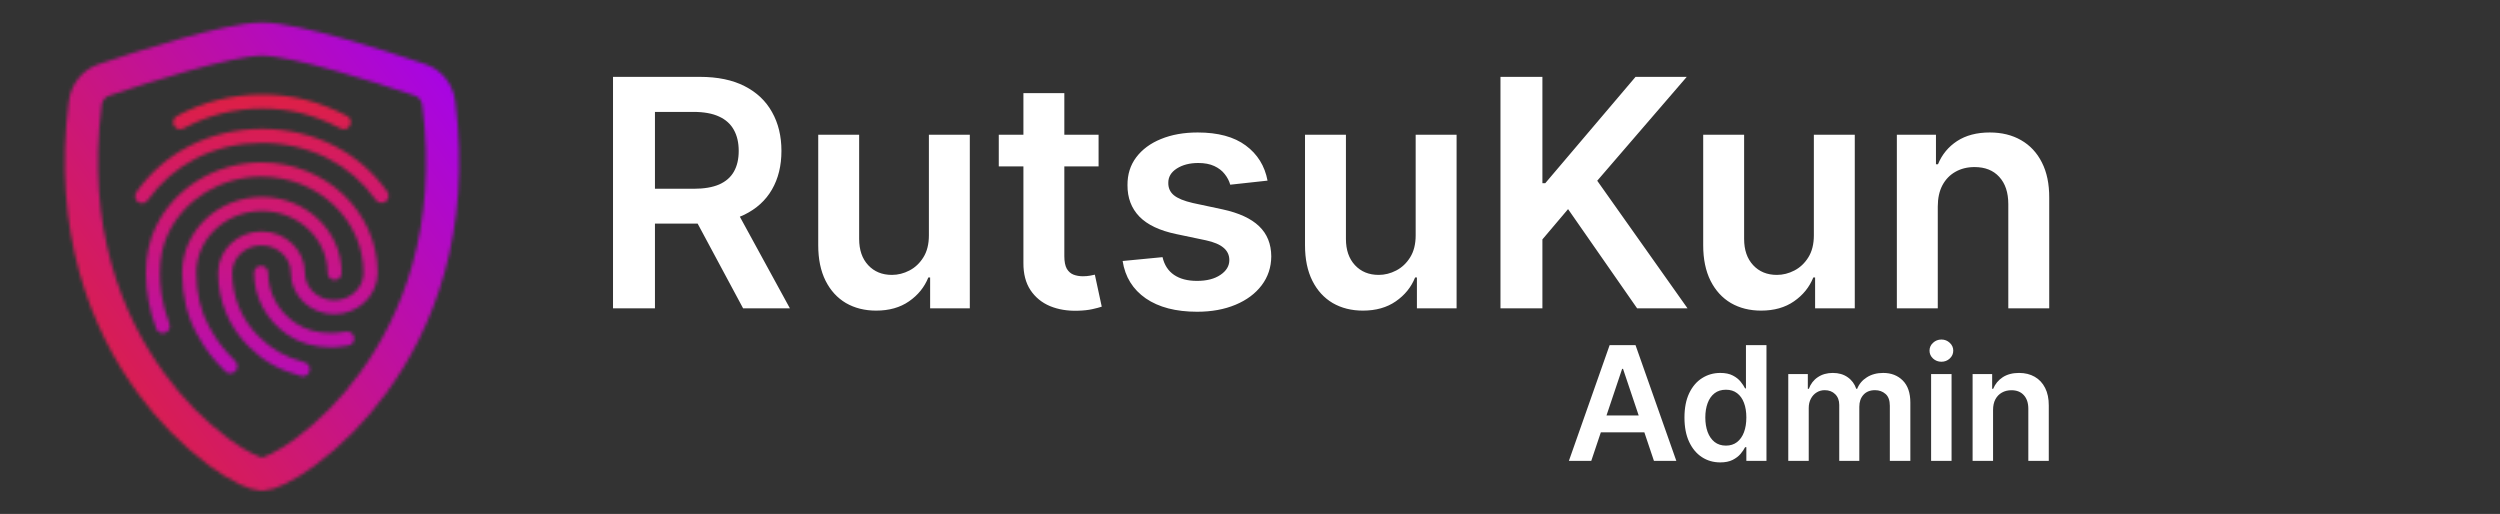 <svg width="754" height="155" viewBox="0 0 754 155" fill="none" xmlns="http://www.w3.org/2000/svg">
<rect x="0" y="0" width="754" height="155" fill="#333333" stroke="none"/>
<path d="M479.926 139H473.176L485.466 104.091H493.273L505.58 139H498.83L489.506 111.25H489.233L479.926 139ZM480.148 125.312H498.557V130.392H480.148V125.312ZM518.824 139.46C516.767 139.46 514.926 138.932 513.301 137.875C511.676 136.818 510.392 135.284 509.449 133.273C508.506 131.261 508.034 128.818 508.034 125.943C508.034 123.034 508.511 120.58 509.466 118.58C510.432 116.568 511.733 115.051 513.369 114.028C515.006 112.994 516.83 112.477 518.841 112.477C520.375 112.477 521.636 112.739 522.625 113.261C523.614 113.773 524.398 114.392 524.977 115.119C525.557 115.835 526.006 116.511 526.324 117.148H526.58V104.091H532.767V139H526.699V134.875H526.324C526.006 135.511 525.545 136.187 524.943 136.903C524.341 137.608 523.545 138.21 522.557 138.71C521.568 139.21 520.324 139.46 518.824 139.46ZM520.545 134.398C521.852 134.398 522.966 134.045 523.886 133.341C524.807 132.625 525.506 131.631 525.983 130.358C526.46 129.085 526.699 127.602 526.699 125.909C526.699 124.216 526.46 122.744 525.983 121.494C525.517 120.244 524.824 119.273 523.903 118.58C522.994 117.886 521.875 117.54 520.545 117.54C519.17 117.54 518.023 117.898 517.102 118.614C516.182 119.33 515.489 120.318 515.023 121.58C514.557 122.841 514.324 124.284 514.324 125.909C514.324 127.545 514.557 129.006 515.023 130.29C515.5 131.562 516.199 132.568 517.119 133.307C518.051 134.034 519.193 134.398 520.545 134.398ZM539.342 139V112.818H545.24V117.267H545.547C546.092 115.767 546.996 114.597 548.257 113.756C549.518 112.903 551.024 112.477 552.774 112.477C554.547 112.477 556.041 112.909 557.257 113.773C558.484 114.625 559.348 115.79 559.848 117.267H560.121C560.7 115.812 561.678 114.653 563.053 113.79C564.439 112.915 566.081 112.477 567.979 112.477C570.388 112.477 572.354 113.239 573.876 114.761C575.399 116.284 576.161 118.506 576.161 121.426V139H569.973V122.381C569.973 120.756 569.541 119.568 568.678 118.818C567.814 118.057 566.757 117.676 565.507 117.676C564.018 117.676 562.854 118.142 562.013 119.074C561.183 119.994 560.768 121.193 560.768 122.67V139H554.717V122.125C554.717 120.773 554.308 119.693 553.49 118.886C552.683 118.08 551.626 117.676 550.32 117.676C549.433 117.676 548.626 117.903 547.899 118.358C547.172 118.801 546.592 119.432 546.161 120.25C545.729 121.057 545.513 122 545.513 123.08V139H539.342ZM582.42 139V112.818H588.591V139H582.42ZM585.523 109.102C584.545 109.102 583.705 108.778 583 108.131C582.295 107.472 581.943 106.682 581.943 105.761C581.943 104.83 582.295 104.04 583 103.392C583.705 102.733 584.545 102.403 585.523 102.403C586.511 102.403 587.352 102.733 588.045 103.392C588.75 104.04 589.102 104.83 589.102 105.761C589.102 106.682 588.75 107.472 588.045 108.131C587.352 108.778 586.511 109.102 585.523 109.102ZM601.107 123.659V139H594.936V112.818H600.834V117.267H601.141C601.743 115.801 602.703 114.636 604.021 113.773C605.351 112.909 606.993 112.477 608.947 112.477C610.754 112.477 612.328 112.864 613.669 113.636C615.021 114.409 616.067 115.528 616.805 116.994C617.555 118.46 617.925 120.239 617.913 122.33V139H611.743V123.284C611.743 121.534 611.288 120.165 610.379 119.176C609.482 118.187 608.237 117.693 606.646 117.693C605.567 117.693 604.607 117.932 603.766 118.409C602.936 118.875 602.283 119.551 601.805 120.438C601.339 121.324 601.107 122.398 601.107 123.659Z" fill="white"/>
<path d="M184.886 93V23.182H211.068C216.432 23.182 220.932 24.114 224.568 25.977C228.227 27.841 230.989 30.454 232.852 33.818C234.739 37.159 235.682 41.057 235.682 45.511C235.682 49.989 234.727 53.875 232.818 57.17C230.932 60.443 228.148 62.977 224.466 64.773C220.784 66.546 216.261 67.432 210.898 67.432H192.25V56.932H209.193C212.33 56.932 214.898 56.5 216.898 55.636C218.898 54.75 220.375 53.466 221.33 51.784C222.307 50.08 222.795 47.989 222.795 45.511C222.795 43.034 222.307 40.92 221.33 39.17C220.352 37.398 218.864 36.057 216.864 35.148C214.864 34.216 212.284 33.75 209.125 33.75H197.534V93H184.886ZM220.955 61.364L238.239 93H224.125L207.148 61.364H220.955ZM280.153 70.977V40.636H292.494V93H280.528V83.693H279.983C278.801 86.625 276.858 89.023 274.153 90.886C271.472 92.75 268.165 93.682 264.233 93.682C260.801 93.682 257.767 92.921 255.131 91.398C252.517 89.852 250.472 87.614 248.994 84.682C247.517 81.727 246.778 78.159 246.778 73.977V40.636H259.119V72.068C259.119 75.386 260.028 78.023 261.847 79.977C263.665 81.932 266.051 82.909 269.006 82.909C270.824 82.909 272.585 82.466 274.29 81.579C275.994 80.693 277.392 79.375 278.483 77.625C279.597 75.852 280.153 73.636 280.153 70.977ZM331.332 40.636V50.182H301.23V40.636H331.332ZM308.662 28.091H321.003V77.25C321.003 78.909 321.253 80.182 321.753 81.068C322.276 81.932 322.957 82.523 323.798 82.841C324.639 83.159 325.571 83.318 326.594 83.318C327.366 83.318 328.071 83.261 328.707 83.148C329.366 83.034 329.866 82.932 330.207 82.841L332.287 92.489C331.628 92.716 330.685 92.966 329.457 93.239C328.253 93.511 326.776 93.671 325.026 93.716C321.935 93.807 319.151 93.341 316.673 92.318C314.196 91.273 312.23 89.659 310.776 87.477C309.344 85.296 308.639 82.568 308.662 79.296V28.091ZM382.29 54.477L371.04 55.705C370.722 54.568 370.165 53.5 369.369 52.5C368.597 51.5 367.551 50.693 366.233 50.08C364.915 49.466 363.301 49.159 361.392 49.159C358.824 49.159 356.665 49.716 354.915 50.83C353.188 51.943 352.335 53.386 352.358 55.159C352.335 56.682 352.892 57.92 354.028 58.875C355.188 59.83 357.097 60.614 359.756 61.227L368.688 63.136C373.642 64.204 377.324 65.898 379.733 68.216C382.165 70.534 383.392 73.568 383.415 77.318C383.392 80.614 382.426 83.523 380.517 86.046C378.631 88.546 376.006 90.5 372.642 91.909C369.278 93.318 365.415 94.023 361.051 94.023C354.642 94.023 349.483 92.682 345.574 90C341.665 87.296 339.335 83.534 338.585 78.716L350.619 77.557C351.165 79.921 352.324 81.704 354.097 82.909C355.869 84.114 358.176 84.716 361.017 84.716C363.949 84.716 366.301 84.114 368.074 82.909C369.869 81.704 370.767 80.216 370.767 78.443C370.767 76.943 370.188 75.704 369.028 74.727C367.892 73.75 366.119 73 363.71 72.477L354.778 70.602C349.756 69.557 346.04 67.796 343.631 65.318C341.222 62.818 340.028 59.659 340.051 55.841C340.028 52.614 340.903 49.818 342.676 47.455C344.472 45.068 346.96 43.227 350.142 41.932C353.347 40.614 357.04 39.955 361.222 39.955C367.358 39.955 372.188 41.261 375.71 43.875C379.256 46.489 381.449 50.023 382.29 54.477ZM426.966 70.977V40.636H439.307V93H427.341V83.693H426.795C425.614 86.625 423.67 89.023 420.966 90.886C418.284 92.75 414.977 93.682 411.045 93.682C407.614 93.682 404.58 92.921 401.943 91.398C399.33 89.852 397.284 87.614 395.807 84.682C394.33 81.727 393.591 78.159 393.591 73.977V40.636H405.932V72.068C405.932 75.386 406.841 78.023 408.659 79.977C410.477 81.932 412.864 82.909 415.818 82.909C417.636 82.909 419.398 82.466 421.102 81.579C422.807 80.693 424.205 79.375 425.295 77.625C426.409 75.852 426.966 73.636 426.966 70.977ZM452.543 93V23.182H465.19V55.261H466.043L493.281 23.182H508.724L481.724 54.511L508.963 93H493.759L472.929 63.068L465.19 72.204V93H452.543ZM547.06 70.977V40.636H559.401V93H547.435V83.693H546.889C545.707 86.625 543.764 89.023 541.06 90.886C538.378 92.75 535.071 93.682 531.139 93.682C527.707 93.682 524.673 92.921 522.037 91.398C519.423 89.852 517.378 87.614 515.901 84.682C514.423 81.727 513.685 78.159 513.685 73.977V40.636H526.026V72.068C526.026 75.386 526.935 78.023 528.753 79.977C530.571 81.932 532.957 82.909 535.912 82.909C537.73 82.909 539.491 82.466 541.196 81.579C542.901 80.693 544.298 79.375 545.389 77.625C546.503 75.852 547.06 73.636 547.06 70.977ZM584.432 62.318V93H572.091V40.636H583.886V49.534H584.5C585.705 46.602 587.625 44.273 590.261 42.545C592.92 40.818 596.205 39.955 600.114 39.955C603.727 39.955 606.875 40.727 609.557 42.273C612.261 43.818 614.352 46.057 615.83 48.989C617.33 51.92 618.068 55.477 618.045 59.659V93H605.705V61.568C605.705 58.068 604.795 55.33 602.977 53.352C601.182 51.375 598.693 50.386 595.511 50.386C593.352 50.386 591.432 50.864 589.75 51.818C588.091 52.75 586.784 54.102 585.83 55.875C584.898 57.648 584.432 59.795 584.432 62.318Z" fill="white"/>
<mask id="mask0_103_139" style="mask-type:alpha" maskUnits="userSpaceOnUse" x="28" y="20" width="102" height="102">
<path d="M103.692 38.998C103.352 38.998 103.012 38.913 102.715 38.742C94.555 34.535 87.5 32.75 79.043 32.75C70.627 32.75 62.638 34.748 55.37 38.742C54.35 39.295 53.075 38.913 52.48 37.892C51.928 36.873 52.31 35.555 53.33 35.002C61.235 30.71 69.905 28.5 79.043 28.5C88.095 28.5 96 30.497 104.67 34.96C105.732 35.513 106.115 36.788 105.562 37.807C105.18 38.572 104.457 38.998 103.692 38.998ZM42.875 61.31C42.45 61.31 42.025 61.182 41.642 60.928C40.665 60.248 40.453 58.93 41.133 57.953C45.34 52.002 50.695 47.328 57.07 44.055C70.415 37.17 87.5 37.127 100.887 44.013C107.262 47.285 112.617 51.917 116.825 57.825C117.505 58.76 117.292 60.12 116.315 60.8C115.338 61.48 114.02 61.267 113.34 60.29C109.515 54.935 104.67 50.727 98.933 47.795C86.735 41.547 71.138 41.547 58.983 47.837C53.203 50.812 48.358 55.062 44.532 60.417C44.193 61.013 43.555 61.31 42.875 61.31ZM69.438 112.608C68.885 112.608 68.332 112.395 67.95 111.97C64.252 108.272 62.255 105.893 59.407 100.75C56.475 95.522 54.945 89.147 54.945 82.305C54.945 69.683 65.74 59.398 79 59.398C92.26 59.398 103.055 69.683 103.055 82.305C103.055 83.495 102.12 84.43 100.93 84.43C99.74 84.43 98.805 83.495 98.805 82.305C98.805 72.02 89.922 63.648 79 63.648C68.078 63.648 59.195 72.02 59.195 82.305C59.195 88.425 60.555 94.078 63.148 98.668C65.868 103.555 67.737 105.638 71.01 108.952C71.817 109.802 71.817 111.12 71.01 111.97C70.543 112.395 69.99 112.608 69.438 112.608ZM99.91 104.745C94.853 104.745 90.39 103.47 86.735 100.962C80.403 96.67 76.62 89.7 76.62 82.305C76.62 81.115 77.555 80.18 78.745 80.18C79.935 80.18 80.87 81.115 80.87 82.305C80.87 88.297 83.93 93.95 89.115 97.435C92.132 99.475 95.66 100.452 99.91 100.452C100.93 100.452 102.63 100.325 104.33 100.027C105.477 99.815 106.582 100.58 106.795 101.77C107.007 102.917 106.242 104.022 105.052 104.235C102.63 104.702 100.505 104.745 99.91 104.745ZM91.368 113.5C91.198 113.5 90.985 113.457 90.815 113.415C84.058 111.545 79.638 109.037 75.005 104.49C69.055 98.582 65.782 90.72 65.782 82.305C65.782 75.42 71.647 69.81 78.873 69.81C86.097 69.81 91.963 75.42 91.963 82.305C91.963 86.853 95.915 90.55 100.802 90.55C105.69 90.55 109.642 86.853 109.642 82.305C109.642 66.282 95.83 53.278 78.83 53.278C66.76 53.278 55.71 59.992 50.737 70.405C49.08 73.847 48.23 77.885 48.23 82.305C48.23 85.62 48.528 90.847 51.078 97.647C51.502 98.752 50.95 99.985 49.845 100.368C48.74 100.792 47.508 100.198 47.125 99.135C45.042 93.567 44.023 88.043 44.023 82.305C44.023 77.205 45 72.573 46.913 68.535C52.565 56.678 65.103 48.985 78.83 48.985C98.168 48.985 113.892 63.903 113.892 82.263C113.892 89.147 108.027 94.757 100.802 94.757C93.578 94.757 87.713 89.147 87.713 82.263C87.713 77.715 83.76 74.017 78.873 74.017C73.985 74.017 70.032 77.715 70.032 82.263C70.032 89.53 72.838 96.33 77.98 101.43C82.017 105.425 85.885 107.635 91.877 109.293C93.025 109.59 93.662 110.78 93.365 111.885C93.153 112.863 92.26 113.5 91.368 113.5Z" fill="black"/>
</mask>
<g mask="url(#mask0_103_139)">
<rect width="149" height="155" fill="url(#paint0_linear_103_139)"/>
</g>
<mask id="mask1_103_139" style="mask-type:alpha" maskUnits="userSpaceOnUse" x="19" y="6" width="120" height="143">
<path d="M55.493 16.551L55.501 16.549C64.84 13.911 73.968 11.793 79.021 11.793C84.074 11.793 93.192 13.917 102.538 16.539C110.687 18.869 118.781 21.403 126.813 24.139C128.23 24.627 129.513 25.529 130.5 26.77C131.489 28.014 132.135 29.542 132.342 31.183L132.344 31.194C137.228 69.317 125.905 97.339 112.33 115.788L112.324 115.797L112.318 115.805C106.563 123.695 99.707 130.636 91.981 136.399L91.979 136.4C89.407 138.32 86.685 140.008 83.842 141.446C81.553 142.56 79.9 143.043 79.021 143.043C78.138 143.043 76.463 142.554 74.177 141.434L74.173 141.432C71.909 140.326 69.127 138.65 66.048 136.389C58.328 130.627 51.476 123.69 45.725 115.805L45.718 115.796L45.712 115.788C32.138 97.339 20.814 69.317 25.699 31.194L25.7 31.185C25.907 29.545 26.554 28.018 27.543 26.776C28.529 25.537 29.811 24.636 31.227 24.149C36.785 22.262 46.192 19.163 55.493 16.551Z" stroke="white" stroke-width="10"/>
</mask>
<g mask="url(#mask1_103_139)">
<rect x="41.127" y="202.376" width="167.287" height="183" transform="rotate(-123.911 41.127 202.376)" fill="url(#paint1_linear_103_139)"/>
</g>
<defs>
<linearGradient id="paint0_linear_103_139" x1="56.401" y1="4.287" x2="60.81" y2="172.752" gradientUnits="userSpaceOnUse">
<stop stop-color="#E82525"/>
<stop offset="1" stop-color="#9E00FF"/>
</linearGradient>
<linearGradient id="paint1_linear_103_139" x1="104.45" y1="207.438" x2="109.924" y2="406.32" gradientUnits="userSpaceOnUse">
<stop stop-color="#E82525"/>
<stop offset="1" stop-color="#9E00FF"/>
</linearGradient>
</defs>
</svg>
